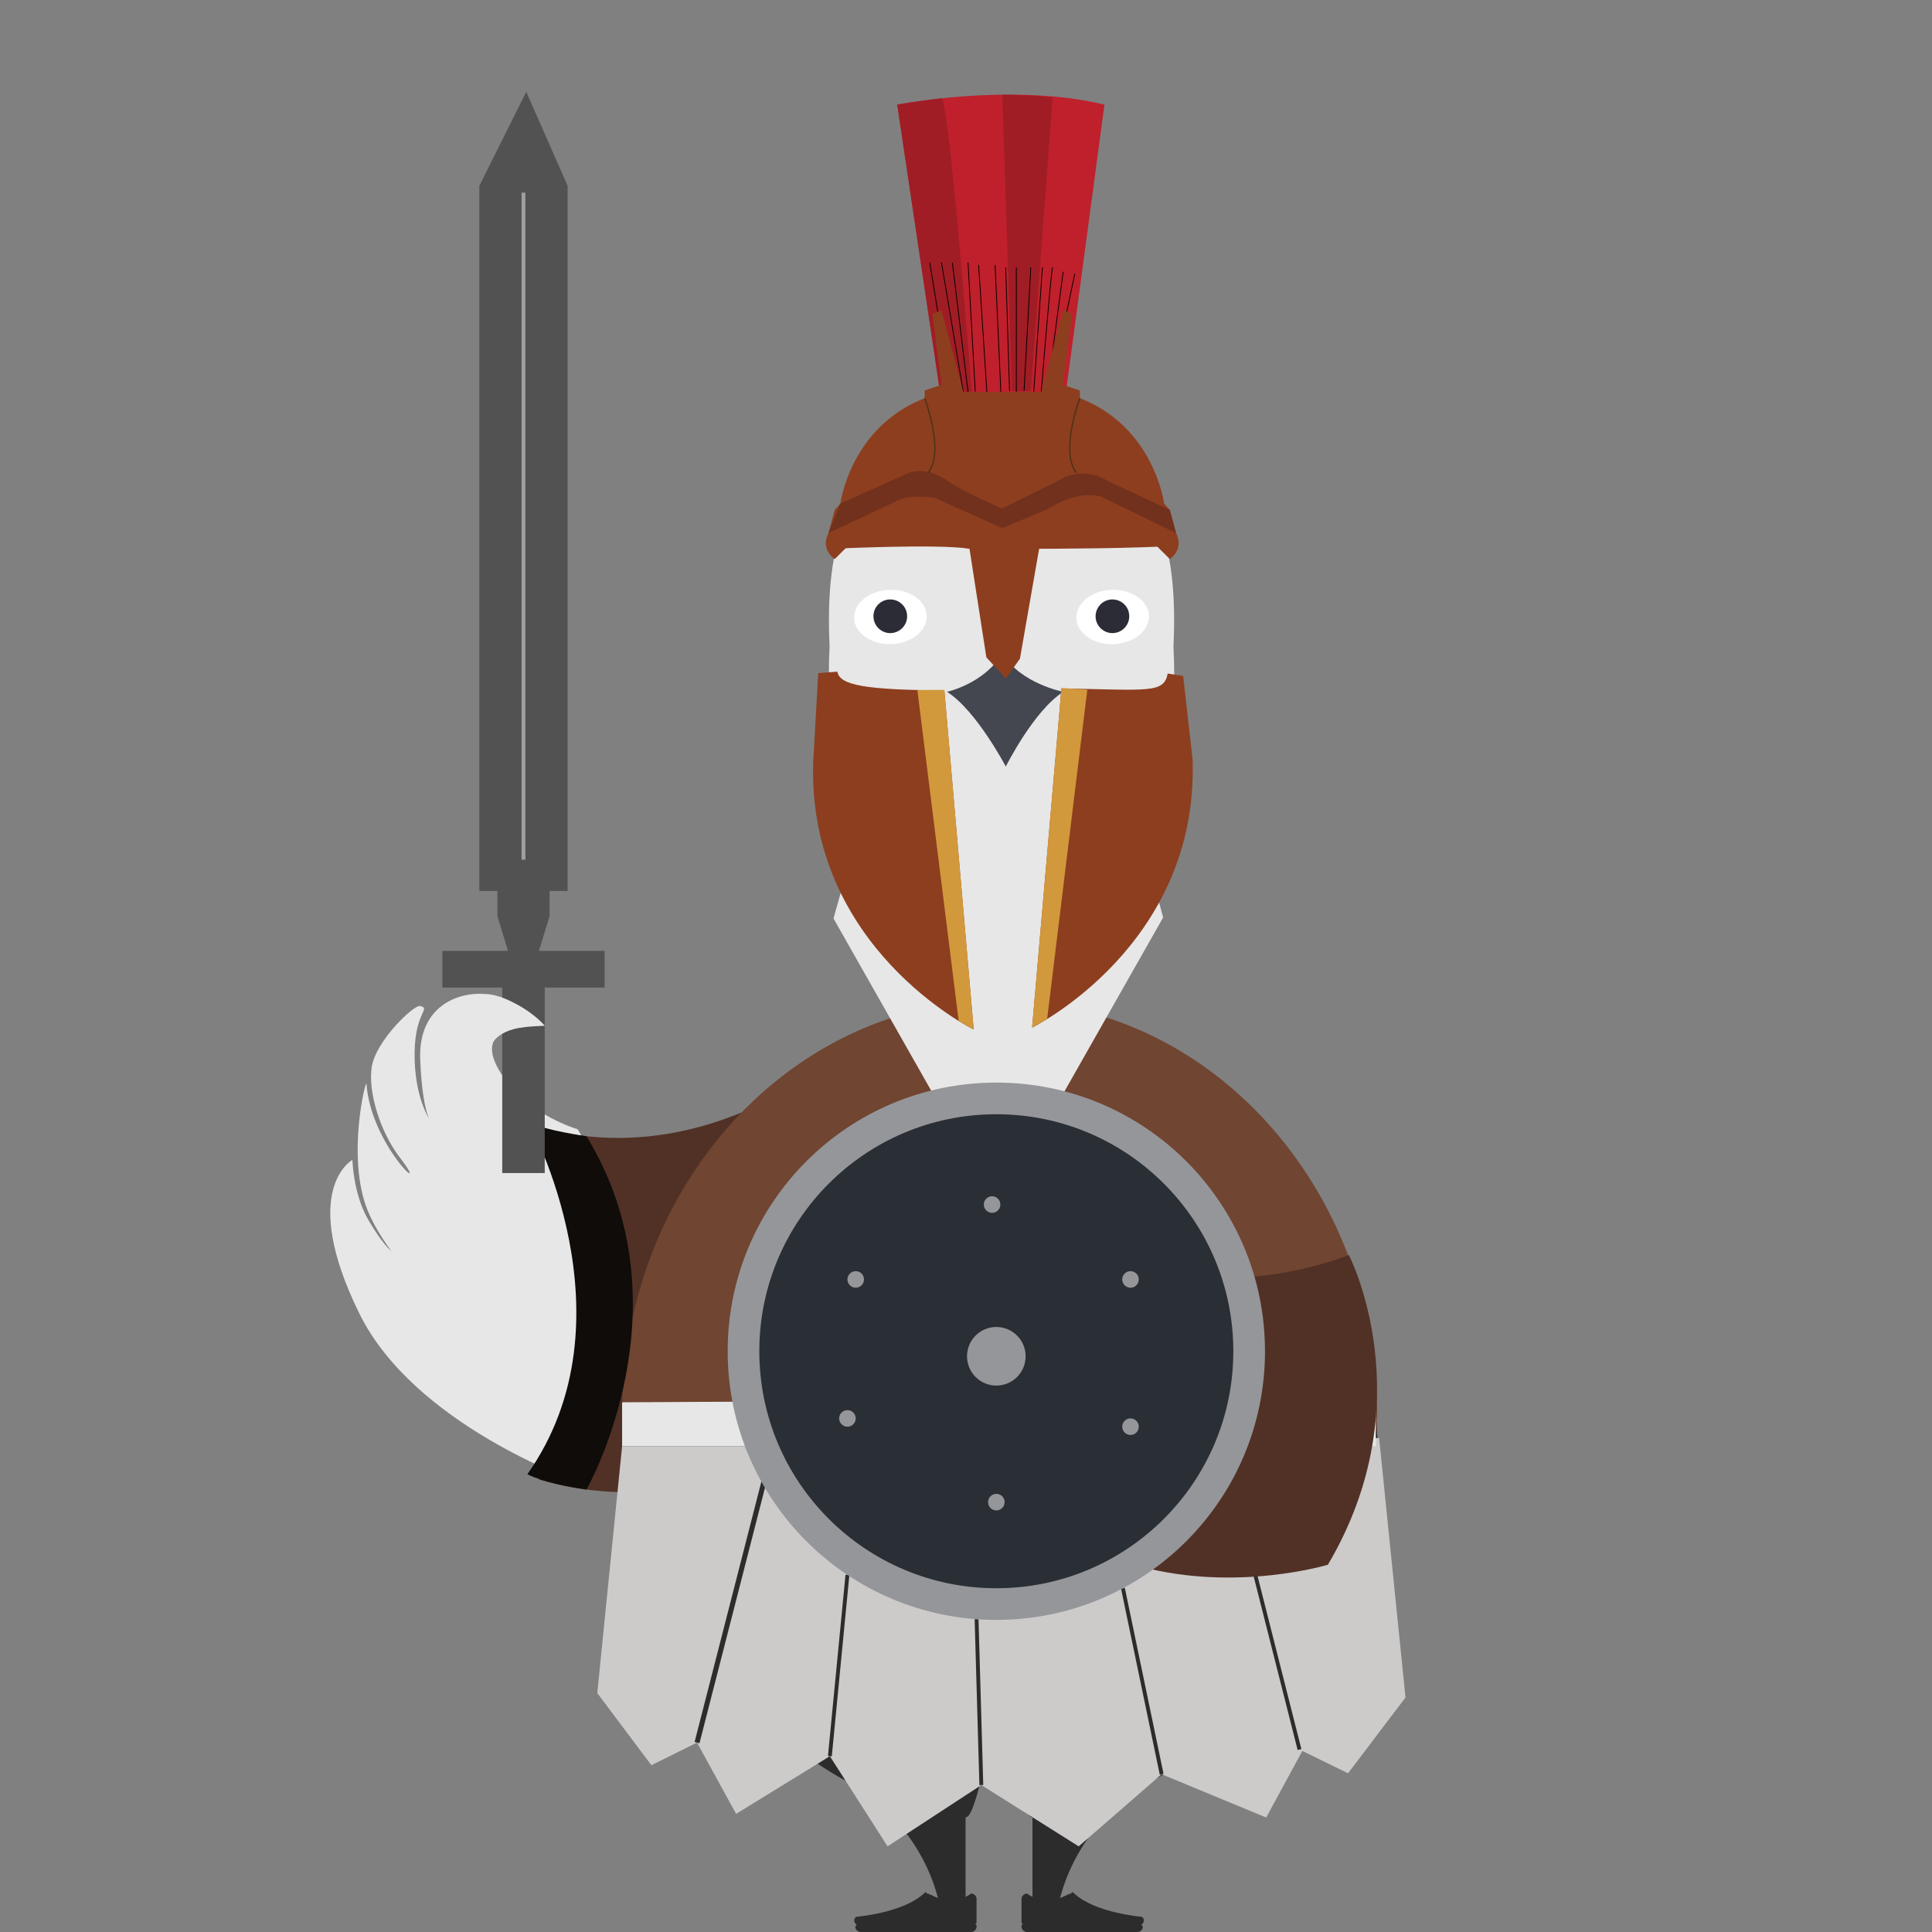 <?xml version="1.0" encoding="utf-8"?>
<!-- Generator: Adobe Illustrator 16.0.0, SVG Export Plug-In . SVG Version: 6.00 Build 0)  -->
<!DOCTYPE svg PUBLIC "-//W3C//DTD SVG 1.1//EN" "http://www.w3.org/Graphics/SVG/1.1/DTD/svg11.dtd">
<svg version="1.1" id="Layer_1" xmlns="http://www.w3.org/2000/svg" xmlns:xlink="http://www.w3.org/1999/xlink" x="0px" y="0px"
	 width="125px" height="125px" viewBox="0 0 125 125" enable-background="new 0 0 125 125" xml:space="preserve">
<rect x="0" y="0" width="125" height="125" fill="#808080" stroke="none"/>
<path fill="#2C2C2D" d="M60.87,123.613c0.118-0.072,0.754-0.382,1.601,0.008v-6.041c0.714,0.074,1.437-5.435,2.166-5.435
	c0.733,0,1.455,5.509,2.165,5.435v6.041c0.839-0.39,1.47-0.09,1.603-0.015c0.662-3.514,2.891-6.504,5.968-8.274l-0.049,0.009
	c6.336-3.31,10.637-9.75,10.637-17.164c0-10.783-9.101-19.525-20.325-19.525c-11.217,0-20.318,8.742-20.318,19.525
	c0,7.414,4.303,13.854,10.636,17.164l-0.061-0.009C57.977,117.103,60.204,120.095,60.87,123.613z"/>
<path fill="#513125" d="M34.87,95.722c6.442,1.928,12.051-0.141,12.051-0.141l10.48-12.336l-0.311-17.15
	c-8.411,7.43-15.862,8.402-21.723,6.967c1.796,3.229,2.829,6.947,2.829,10.91C38.196,88.278,36.98,92.304,34.87,95.722z"/>
<path fill="#CDCCCC" d="M51.175,79.886c0-7.425,6.041-13.463,13.462-13.463c7.426,0,13.467,6.039,13.467,13.463
	c0,7.426-6.039,13.467-13.467,13.467C57.216,93.353,51.175,87.312,51.175,79.886z M51.376,79.886c0,7.312,5.95,13.262,13.261,13.262
	c7.316,0,13.266-5.949,13.266-13.262c0-7.31-5.948-13.263-13.266-13.263C57.326,66.623,51.376,72.574,51.376,79.886z"/>
<path fill="#704531" d="M40.25,91.538c0,9.201,4.226,17.313,10.659,22.143c3.959-1.461,11.836-5.91,13.765-18.571
	c0,0,1.081,13.626,13.907,18.463c6.351-4.845,10.519-12.9,10.519-22.034c0-14.802-10.937-26.8-24.425-26.8
	C51.184,64.739,40.25,76.737,40.25,91.538z"/>
<g>
	<path fill="#444750" d="M64.462,61.933c0.649,0,1.171,0.526,1.171,1.17c0,0.648-0.521,1.174-1.171,1.174
		c-0.647,0-1.17-0.525-1.17-1.174C63.291,62.459,63.814,61.933,64.462,61.933z"/>
	<path fill="#DCDBDB" d="M64.462,62.829c0.154,0,0.276,0.124,0.276,0.274c0,0.158-0.123,0.276-0.276,0.276
		c-0.151,0-0.274-0.12-0.274-0.276C64.188,62.953,64.311,62.829,64.462,62.829z"/>
</g>
<g>
	<path fill="#444750" d="M64.462,68.603c0.649,0,1.171,0.524,1.171,1.172c0,0.646-0.521,1.17-1.171,1.17
		c-0.647,0-1.17-0.527-1.17-1.17C63.291,69.127,63.814,68.603,64.462,68.603z"/>
	<path fill="#DCDBDB" d="M64.462,69.496c0.154,0,0.276,0.123,0.276,0.276c0,0.148-0.123,0.271-0.276,0.271
		c-0.151,0-0.274-0.121-0.274-0.271C64.188,69.619,64.311,69.496,64.462,69.496z"/>
</g>
<path fill="#E7E7E7" d="M54.332,49.04c1.942,3.906,0.332,7.504-0.401,10.392l10.66,18.788v-0.065l10.663-18.793
	c-0.855-3.153-1.671-6.212,0.053-10.285c0.633-2.167,0.756-4.367,0.615-7.27c0.156-3.091-0.064-6.433-1.273-8.736
	c-0.616-1.753-2.582-2.852-4.601-3.536c-1.278-1.014-4.209-2.884-7.637-2.045c0,0,1.151,0.406,2.179,0.998
	c-0.225,0.025-0.582,0.063-1.027,0.127c-1.44-0.525-3.382-0.626-5.587,0.859c0,0,0.789-0.006,1.708,0.014
	c-2.067,0.68-4.114,1.789-4.738,3.583c-1.211,2.304-1.422,5.646-1.272,8.736C53.546,44.275,53.656,46.906,54.332,49.04z"/>
<path fill="#FFFFFF" d="M59.961,39.843c0.034,0.969-0.995,1.785-2.292,1.833c-1.295,0.041-2.379-0.709-2.408-1.679
	c-0.034-0.968,0.994-1.793,2.288-1.834C58.851,38.121,59.93,38.872,59.961,39.843z"/>
<path fill="#2B2C35" d="M58.681,39.72c0.082,0.597-0.33,1.145-0.932,1.231c-0.595,0.086-1.147-0.339-1.226-0.929
	c-0.083-0.601,0.326-1.143,0.926-1.229C58.047,38.715,58.597,39.125,58.681,39.72z"/>
<path fill="#FFFFFF" d="M74.338,39.843c0.028,0.969-0.996,1.785-2.296,1.833c-1.297,0.041-2.372-0.709-2.401-1.679
	c-0.035-0.968,0.991-1.793,2.285-1.834C73.221,38.121,74.3,38.872,74.338,39.843z"/>
<path fill="#2B2C35" d="M73.052,39.72c0.082,0.597-0.329,1.145-0.927,1.231c-0.593,0.086-1.146-0.339-1.232-0.929
	c-0.076-0.601,0.336-1.143,0.931-1.229C72.423,38.715,72.973,39.125,73.052,39.72z"/>
<path fill="#444750" d="M64.854,42.268c-1.166,1.965-3.583,2.494-3.583,2.494c1.9,1.2,3.803,4.833,3.803,4.833
	s1.818-3.633,3.722-4.833C68.796,44.762,66.02,44.232,64.854,42.268z"/>
<path fill="#E7E7E7" d="M37.367,73.058c0,0,7.449,11.459-0.089,22.773c0,0-10.482-3.631-14.033-10.855
	c-3.947-8.032-0.442-9.93-0.442-9.93s0.043,2.17,1.004,3.838c0.579,1,1.121,1.73,1.527,2.078c0,0-1.005-1.295-1.551-2.656
	c-1.384-3.416-0.101-8.592-0.072-8.176c0.288,4.027,4.343,7.607,2.154,4.754c-1.237-1.602-2.067-4.211-1.815-5.838
	c0.268-1.73,2.746-4.051,3.126-3.958c0.784,0.195-0.451,0.355-0.346,3.538c0.101,2.995,1.287,4.29,1.287,4.29
	s-0.76-0.246-0.929-4.343c-0.17-4.018,3.339-4.69,5.1-4.075c0.038,0.017,0.216,0.044,0.216,0.044v2.285c0,0-0.09,0.053-0.137,0.081
	c-0.646,0.42-0.859,1.241,0.229,2.821C34.28,72.175,37.367,73.058,37.367,73.058"/>
<path fill="#0F0C0A" d="M34.218,72.61c0,0,6.973,12.754-0.096,22.771c0,0,0.997,0.58,3.824,0.992c0,0,6.745-11.83,0-22.86
	C37.946,73.513,35.206,73.126,34.218,72.61z"/>
<g>
	<path fill="#E7E7E7" d="M59.033,89.136c-0.028-0.039-0.044-0.059-0.044-0.059c0.045,0.117,0.086,0.229,0.131,0.344
		c0.587,1.871,1.565,4.057,3.162,6.443c0.003,0.014,0.011,0.021,0.018,0.029c3.437,5.414,7.638,8.031,11.533,9.192
		c2.103-3.416,3.319-7.438,3.319-11.75c0-3.959-1.026-7.68-2.83-10.905c-8.41-2.059-13.552-9.061-13.552-9.061
		c-0.322,4.006,3.333,8.344,3.333,8.344c-2.152-0.211-4.297-6.088-4.297-6.088c-1.222,5.541,3.578,9.738,3.578,9.738
		c-2.006-0.648-4.668-5.445-4.668-5.445c-0.459,4.156,4.81,9.518,4.81,9.518c-2.146-0.31-5.182-6.422-5.182-6.422
		S57.915,85.397,59.033,89.136z"/>
</g>
<path fill="#2D2217" d="M73.789,82.29c0,0,2.516,0.637,4.247,0.676c0,0,6.332,8.719-0.315,22.959c0,0-2.273-0.096-4.59-1.062
	C73.13,104.863,78.73,94.032,73.789,82.29z"/>
<g>
	<path fill="#2C2C2D" d="M66.092,124.55l0.09-0.054l-0.09-0.076v-1.553c0-0.195,0.16-0.354,0.357-0.354c0,0,0.488,0.416,1.354,0.416
		c0.866,0,1.266-0.416,1.498-0.416c0.045,0-0.007-0.201,0.209,0c1.331,1.243,4.301,1.496,4.301,1.496
		c0.166,0,0.275,0.264,0.123,0.442c-0.023,0.024-0.08,0.065-0.08,0.099l0.088,0.094c0,0.197-0.158,0.356-0.354,0.356h-7.138
		c-0.197,0-0.357-0.159-0.357-0.356V124.55z"/>
	<path fill="#2C2C2D" d="M63.184,124.644c0,0.197-0.16,0.356-0.355,0.356H55.69c-0.196,0-0.355-0.159-0.355-0.356l0.089-0.094
		c0-0.031-0.058-0.072-0.08-0.099c-0.153-0.181-0.044-0.442,0.122-0.442c0,0,2.971-0.253,4.302-1.496c0.215-0.201,0.165,0,0.208,0
		c0.233,0,0.632,0.416,1.498,0.416c0.867,0,1.354-0.416,1.354-0.416c0.197,0,0.355,0.159,0.355,0.354v1.553l-0.088,0.076
		l0.088,0.054V124.644z"/>
</g>
<path fill="#BF202C" d="M60.915,25.992L58.052,6.768c0,0,7.362-1.454,13.406,0l-2.545,18.996L60.915,25.992z"/>
<path fill="#C07B2A" d="M59.529,30.485"/>
<line fill="none" stroke="#000000" stroke-width="0.05" stroke-miterlimit="10" x1="62.631" y1="16.989" x2="63.1" y2="25.335"/>
<line fill="none" stroke="#000000" stroke-width="0.05" stroke-miterlimit="10" x1="63.318" y1="17.146" x2="63.85" y2="25.355"/>
<line fill="none" stroke="#000000" stroke-width="0.05" stroke-miterlimit="10" x1="64.381" y1="17.146" x2="64.755" y2="25.355"/>
<line fill="none" stroke="#000000" stroke-width="0.05" stroke-miterlimit="10" x1="67.443" y1="17.302" x2="66.881" y2="25.355"/>
<path fill="none" stroke="#000000" stroke-width="0.05" stroke-miterlimit="10" d="M68.1,17.302
	c-0.094,0.156-0.732,8.054-0.732,8.054"/>
<line fill="none" stroke="#000000" stroke-width="0.05" stroke-miterlimit="10" x1="68.788" y1="17.583" x2="68.1" y2="22.771"/>
<line fill="none" stroke="#000000" stroke-width="0.05" stroke-miterlimit="10" x1="69.539" y1="17.708" x2="69.018" y2="20.177"/>
<path fill="#A01D25" d="M58.052,6.768c0,0,1.861-0.28,2.626-0.378c0.098-0.013,0.179-0.022,0.234-0.028
	c0.489-0.049,1.953,18.931,1.953,18.931l-1.95,0.699L58.052,6.768z"/>
<polygon fill="#8D3E1F" points="59.336,30.308 64.21,25.412 65.982,25.412 71.605,30.748 65.13,33.456 "/>
<line fill="none" stroke="#000000" stroke-width="0.05" stroke-miterlimit="10" x1="60.154" y1="16.989" x2="60.674" y2="20.176"/>
<line fill="none" stroke="#000000" stroke-width="0.05" stroke-miterlimit="10" x1="60.913" y1="16.989" x2="62.324" y2="25.355"/>
<line fill="none" stroke="#000000" stroke-width="0.05" stroke-miterlimit="10" x1="61.618" y1="16.989" x2="62.631" y2="25.355"/>
<path fill="#A01D25" d="M64.848,6.125c0,0,3.273,0.078,3.252,0.237l-1.406,18.931h-1.223L64.848,6.125z"/>
<line fill="none" stroke="#000000" stroke-width="0.05" stroke-miterlimit="10" x1="65.318" y1="25.293" x2="65.068" y2="17.302"/>
<line fill="none" stroke="#000000" stroke-width="0.05" stroke-miterlimit="10" x1="65.756" y1="17.302" x2="65.756" y2="25.355"/>
<line fill="none" stroke="#000000" stroke-width="0.05" stroke-miterlimit="10" x1="66.256" y1="25.293" x2="66.693" y2="17.302"/>
<path fill="#8D3E1F" d="M54.179,43.455c-0.413,0.031-0.826,0.064-1.239,0.095l-0.323,5.695c-0.422,12.071,10.38,17.366,10.38,17.366
	l-1.898-21.943C55.996,44.636,54.314,44.337,54.179,43.455z"/>
<path fill="#8D3E1F" d="M76.548,43.733c-0.036-0.005-0.073-0.009-0.11-0.015c-0.295-0.044-0.59-0.092-0.885-0.14
	c-0.263,1.302-1.214,1.058-6.877,0.965l-1.898,21.943c0,0,10.803-5.295,10.381-17.366L76.548,43.733z"/>
<polygon fill="#D2983C" points="59.352,44.643 62.026,66.056 62.999,66.611 61.101,44.636 "/>
<polygon fill="#D2983C" points="70.348,44.626 67.75,65.931 66.777,66.487 68.675,44.512 "/>
<path fill="#282320" d="M40.25,91.068v18.702h50.58L88.861,90.46h-9.064c0,0-3.949,8.693-15.333,9.256c0,0-7.079,1.825-15.336-8.695
	L40.25,91.068z"/>
<path fill="#CDCACA" d="M49.493,92.394l-5.833,17.731l3.966,7.233l6.066-3.733l3.733,5.833l6.066-3.966l6.3,3.966l5.366-4.666
	l6.766,2.801l4.433-8.166l-5.832-17.033C80.525,92.394,62.093,102.192,49.493,92.394z"/>
<polygon fill="#CDCACA" points="40.25,93.563 38.644,109.542 42.144,114.208 45.098,112.746 49.127,95.609 48.2,93.563 "/>
<path fill="#CDCACA" d="M89.021,93.563"/>
<polygon fill="#CDCACA" points="89.229,93.041 90.936,109.828 87.217,114.731 84.078,113.195 79.796,95.19 80.782,93.041 "/>
<polygon fill="#E7E7E7" points="40.25,93.563 89.021,93.563 89.021,90.46 40.25,90.729 "/>
<line fill="none" stroke="#2C2C2D" stroke-width="0.326" stroke-miterlimit="10" x1="49.579" y1="95.271" x2="45.098" y2="112.746"/>
<line fill="none" stroke="#2C2C2D" stroke-width="0.25" stroke-miterlimit="10" x1="54.829" y1="101.894" x2="53.693" y2="113.625"/>
<line fill="none" stroke="#2C2C2D" stroke-width="0.25" stroke-miterlimit="10" x1="63.492" y1="115.491" x2="63.184" y2="104.759"/>
<line fill="none" stroke="#2C2C2D" stroke-width="0.25" stroke-miterlimit="10" x1="75.158" y1="114.791" x2="72.654" y2="102.761"/>
<line fill="none" stroke="#2C2C2D" stroke-width="0.25" stroke-miterlimit="10" x1="84.078" y1="113.195" x2="79.68" y2="95.831"/>
<path fill="#513125" d="M73.789,101.358c6.23,1.66,12.125-0.119,12.125-0.119c6.253-10.579,1.359-20.037,1.359-20.037
	c-3.041,1.137-5.902,1.477-8.162,1.498c-2.916,0.027-4.829-0.477-4.829-0.477C80.852,93.169,73.79,101.358,73.789,101.358z"/>
<g>
	<circle fill="#95969A" cx="64.463" cy="87.425" r="17.382"/>
	<circle fill="#2A2E35" cx="64.462" cy="87.425" r="15.334"/>
	<circle fill="#95969A" cx="64.462" cy="87.751" r="1.896"/>
	<circle fill="#95969A" cx="64.188" cy="77.934" r="0.536"/>
	<circle fill="#95969A" cx="73.143" cy="82.779" r="0.536"/>
	<circle fill="#95969A" cx="73.143" cy="92.307" r="0.536"/>
	<circle fill="#95969A" cx="64.463" cy="97.188" r="0.536"/>
	<circle fill="#95969A" cx="54.829" cy="91.771" r="0.536"/>
	<circle fill="#95969A" cx="55.365" cy="82.779" r="0.536"/>
</g>
<path fill="#8D3E1F" d="M63.034,25.412l-9.175,10.095c0,0,6.858-0.335,8.868,0l1.091,7.025l1.261,1.367l0.911-1.282l1.242-7.111
	c0,0,7.34-0.01,8.975-0.237L63.034,25.412z"/>
<g>
	<path fill="#8D3E1F" d="M64.846,25.355h2.521l1.409-5.272l0.591,0.227l-0.591,4.59l1.091,0.364v0.5
		c4.817,1.863,5.452,6.817,5.452,6.817l0.365,0.409l0.408,1.5c0.545,1.091-0.408,1.681-0.408,1.681"/>
	<path fill="#8D3E1F" d="M54.008,36.171c0,0-0.954-0.591-0.409-1.681l0.409-1.5l0.364-0.409c0,0,0.636-4.953,5.453-6.817v-0.5
		l1.091-0.364l-0.591-4.59l0.591-0.227l1.409,5.272h2.521"/>
	<path fill="#72311C" d="M54.371,32.581l4.454-2c0,0,1.041-0.375,2.206,0.35c0.052,0.033,0.105,0.067,0.158,0.104
		c1.227,0.863,3.657,1.863,3.657,1.863l3.75-1.863c0,0,1.409-0.954,3.09,0.091l3.998,1.863l0.408,1.5l-4.861-2.363
		c0,0-1.408-0.5-3.453,0.818l-2.932,1.227l-4.362-1.954c0,0-1.705-0.324-2.613,0.27l-4.272,2.003"/>
	<path fill="none" stroke="#513318" stroke-width="0.09" stroke-miterlimit="10" d="M59.825,25.764c0,0,1.318,3.454,0.227,4.817"/>
	<path fill="none" stroke="#513318" stroke-width="0.09" stroke-miterlimit="10" d="M69.869,25.764c0,0-1.318,3.454-0.227,4.817"/>
</g>
<g>
	<polygon fill="#515251" points="31.014,12.023 34.048,5.94 36.726,12.023 36.726,57.648 31.014,57.648 	"/>
	<polyline fill="#515251" points="33.975,75.897 32.495,75.897 32.495,63.898 28.62,63.898 28.62,61.523 32.87,61.523 
		32.182,59.273 32.182,57.648 35.557,57.648 35.557,59.273 34.87,61.523 39.12,61.523 39.12,63.898 35.245,63.898 35.245,75.897 
		33.764,75.897 	"/>
</g>
<path fill="#E7E7E7" d="M31.487,64.323l0.218,3.451c0,0,0.279-1.098,2.171-1.307c0.353-0.062,1.37-0.101,1.37-0.101
	s-0.715-0.894-2.282-1.625C32.084,64.323,31.484,64.323,31.487,64.323z"/>
<line fill="none" stroke="#A09E9E" stroke-width="0.25" stroke-miterlimit="10" x1="33.87" y1="55.624" x2="33.87" y2="12.464"/>
</svg>

